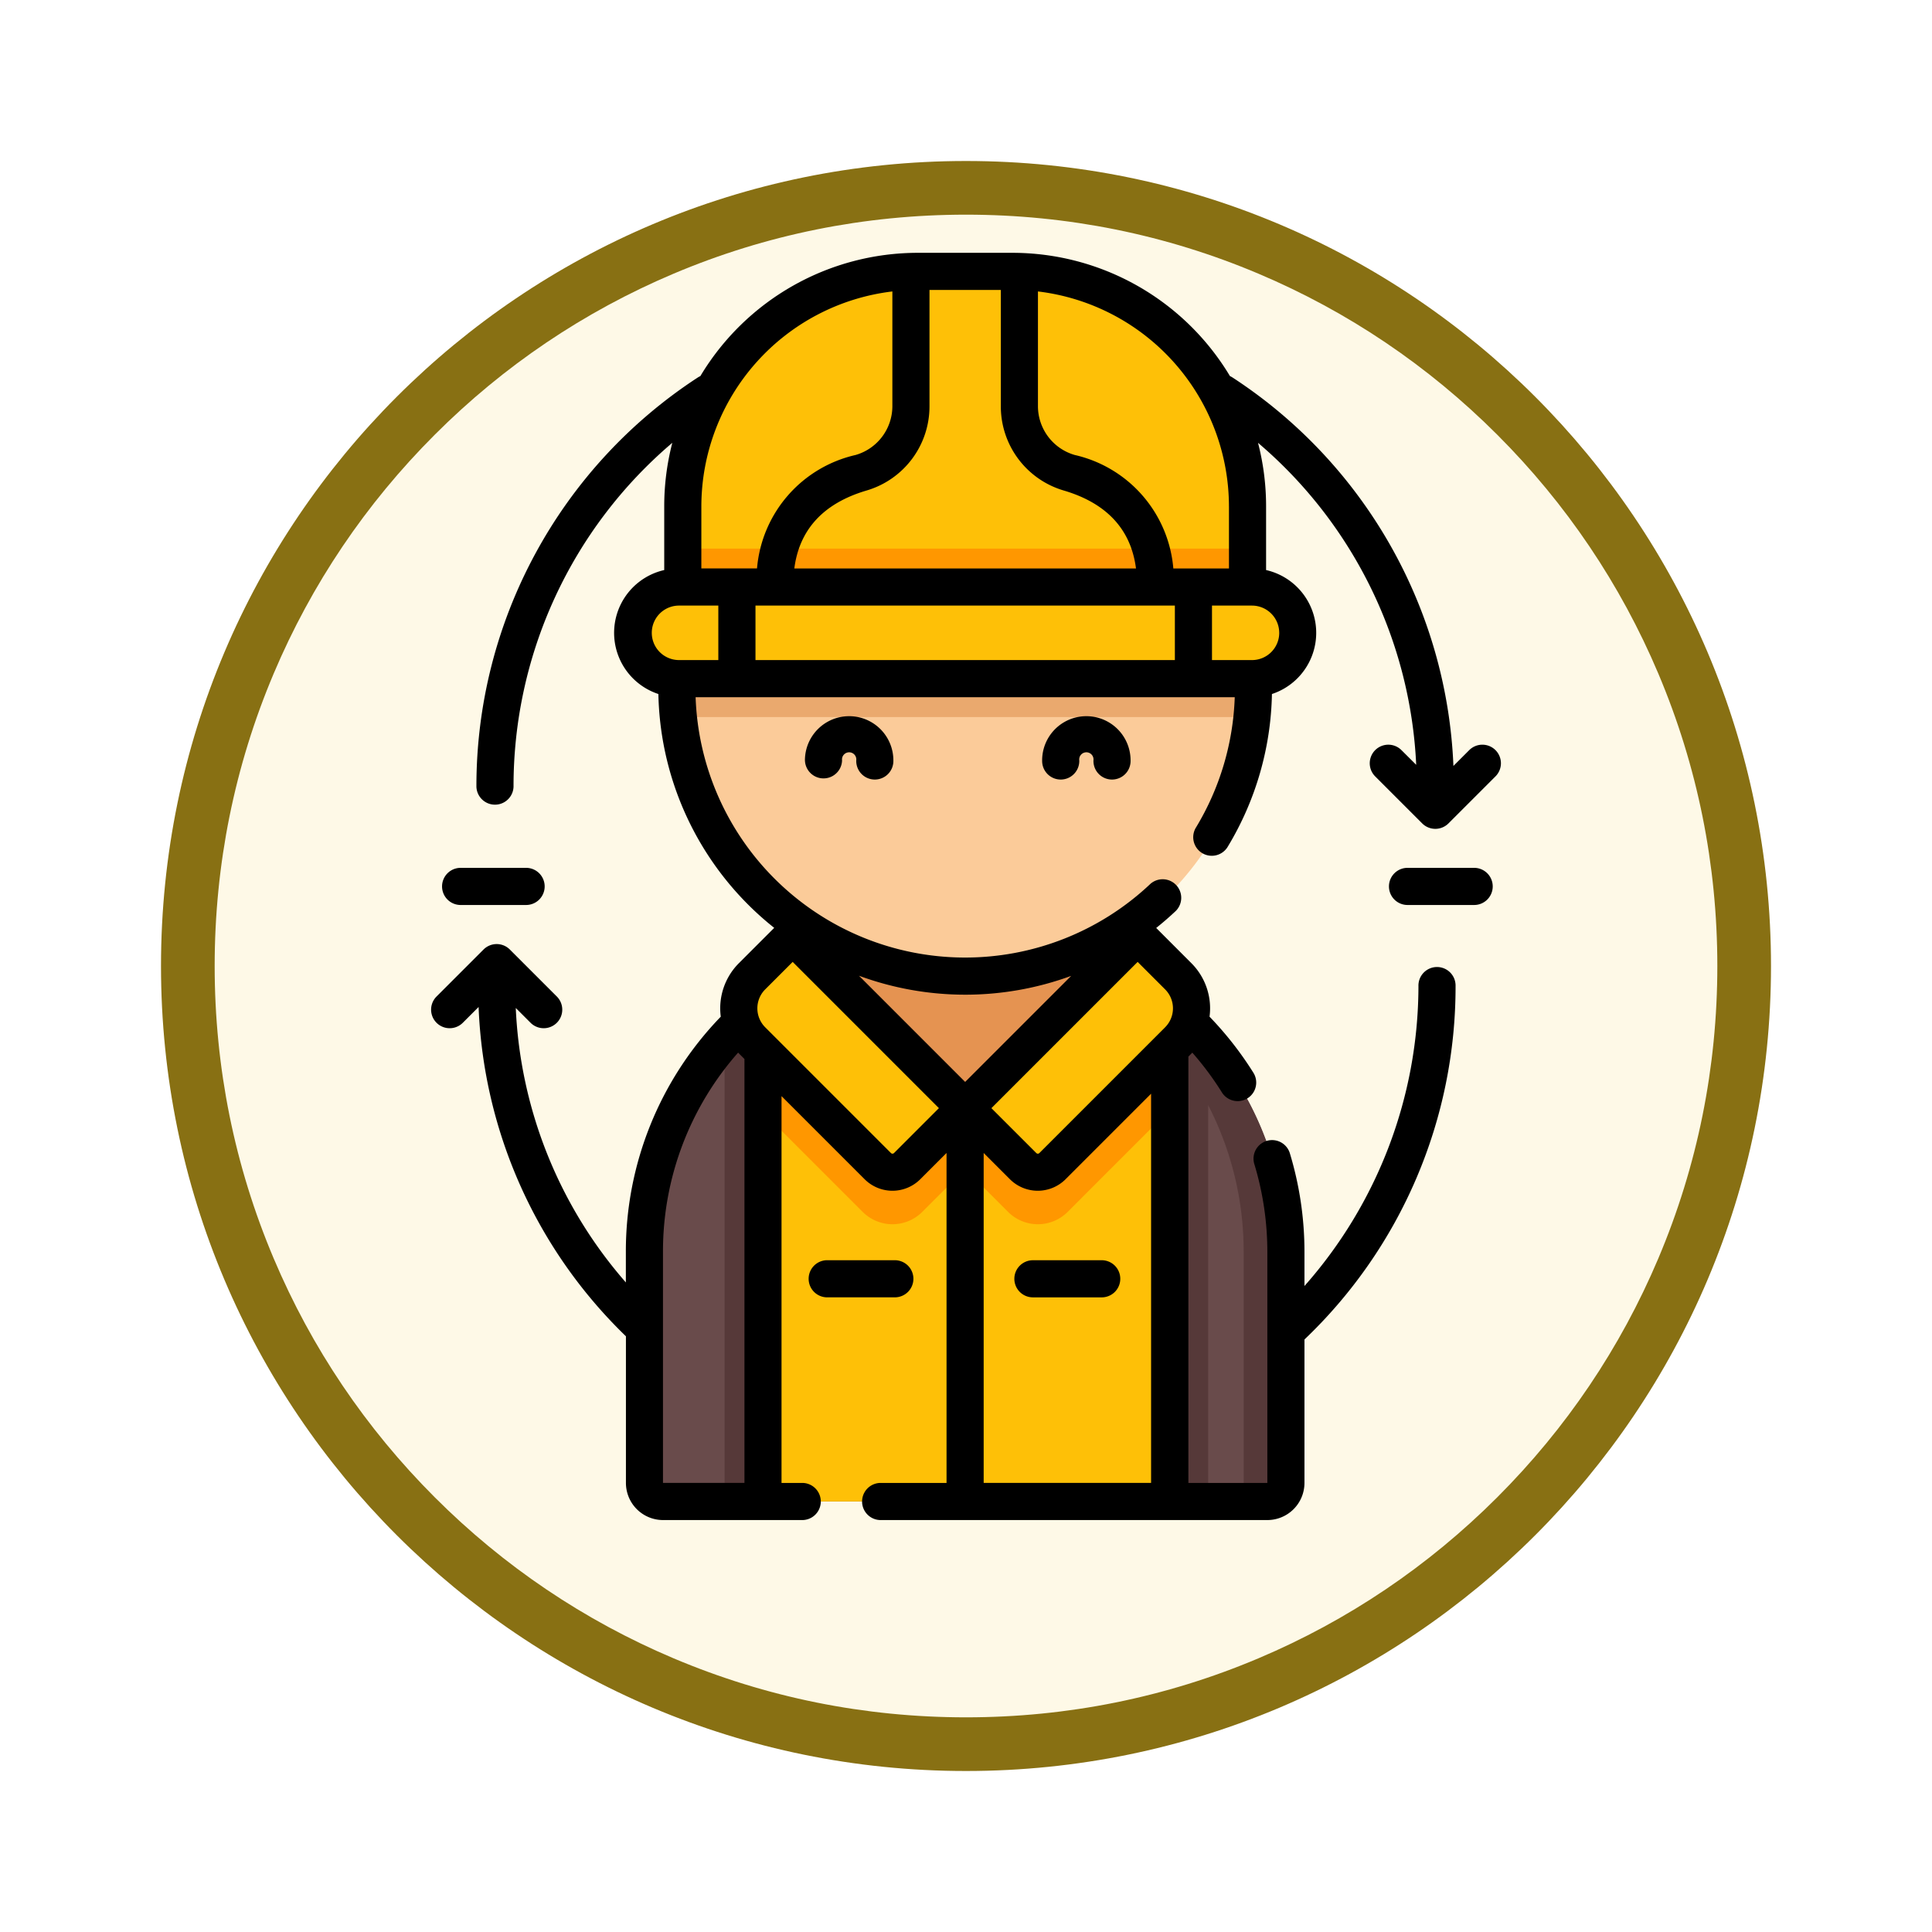 <svg xmlns="http://www.w3.org/2000/svg" xmlns:xlink="http://www.w3.org/1999/xlink" width="108" height="108" viewBox="0 0 108 108">
  <defs>
    <filter id="Trazado_904820" x="0" y="0" width="108" height="108" filterUnits="userSpaceOnUse">
      <feOffset dy="3" input="SourceAlpha"/>
      <feGaussianBlur stdDeviation="3" result="blur"/>
      <feFlood flood-opacity="0.161"/>
      <feComposite operator="in" in2="blur"/>
      <feComposite in="SourceGraphic"/>
    </filter>
  </defs>
  <g id="Grupo_1210678" data-name="Grupo 1210678" transform="translate(-620 -1673.388)">
    <g id="Grupo_1210174" data-name="Grupo 1210174" transform="translate(629 1679.388)">
      <g id="Grupo_1209259" data-name="Grupo 1209259" transform="translate(0 0)">
        <g id="Grupo_1206197" data-name="Grupo 1206197">
          <g id="Grupo_1202705" data-name="Grupo 1202705">
            <g id="Grupo_1173585" data-name="Grupo 1173585">
              <g id="Grupo_1173428" data-name="Grupo 1173428">
                <g id="Grupo_1171958" data-name="Grupo 1171958">
                  <g id="Grupo_1167341" data-name="Grupo 1167341">
                    <g id="Grupo_1166792" data-name="Grupo 1166792">
                      <g transform="matrix(1, 0, 0, 1, -9, -6)" filter="url(#Trazado_904820)">
                        <g id="Trazado_904820-2" data-name="Trazado 904820" transform="translate(9 6)" fill="#fef9e7">
                          <path d="M 45 88.5 C 39.127 88.5 33.43 87.35 28.068 85.082 C 22.889 82.891 18.236 79.755 14.241 75.759 C 10.245 71.764 7.109 67.111 4.918 61.932 C 2.65 56.57 1.5 50.873 1.5 45 C 1.5 39.127 2.65 33.43 4.918 28.068 C 7.109 22.889 10.245 18.236 14.241 14.241 C 18.236 10.245 22.889 7.109 28.068 4.918 C 33.43 2.65 39.127 1.5 45 1.5 C 50.873 1.5 56.57 2.65 61.932 4.918 C 67.111 7.109 71.764 10.245 75.759 14.241 C 79.755 18.236 82.891 22.889 85.082 28.068 C 87.35 33.43 88.5 39.127 88.5 45 C 88.5 50.873 87.35 56.57 85.082 61.932 C 82.891 67.111 79.755 71.764 75.759 75.759 C 71.764 79.755 67.111 82.891 61.932 85.082 C 56.57 87.35 50.873 88.5 45 88.5 Z" stroke="none"/>
                          <path d="M 45 3 C 39.329 3 33.829 4.11 28.653 6.299 C 23.652 8.415 19.16 11.443 15.302 15.302 C 11.443 19.16 8.415 23.652 6.299 28.653 C 4.11 33.829 3 39.329 3 45 C 3 50.671 4.11 56.171 6.299 61.347 C 8.415 66.348 11.443 70.84 15.302 74.699 C 19.16 78.557 23.652 81.585 28.653 83.701 C 33.829 85.89 39.329 87 45 87 C 50.671 87 56.171 85.89 61.347 83.701 C 66.348 81.585 70.84 78.557 74.698 74.699 C 78.557 70.84 81.585 66.348 83.701 61.347 C 85.89 56.171 87 50.671 87 45 C 87 39.329 85.89 33.829 83.701 28.653 C 81.585 23.652 78.557 19.16 74.698 15.302 C 70.84 11.443 66.348 8.415 61.347 6.299 C 56.171 4.11 50.671 3 45 3 M 45 7.62939453125e-06 C 69.853 7.62939453125e-06 90 20.147 90 45 C 90 69.853 69.853 90 45 90 C 20.147 90 -7.62939453125e-06 69.853 -7.62939453125e-06 45 C -7.62939453125e-06 20.147 20.147 7.62939453125e-06 45 7.62939453125e-06 Z" stroke="none" fill="#887013"/>
                        </g>
                      </g>
                    </g>
                  </g>
                </g>
              </g>
            </g>
          </g>
        </g>
      </g>
    </g>
    <g id="employee_923451" transform="translate(604.232 1687.521)">
      <path id="Trazado_1054402" data-name="Trazado 1054402" d="M161.924,292.03v12.912a1.036,1.036,0,0,1-1.035,1.036H127.1a1.036,1.036,0,0,1-1.036-1.036V292.03a17.847,17.847,0,0,1,3.69-10.894c.252-.329.514-.648.79-.959a17.915,17.915,0,0,1,26.129-.824q.47.47.906.975c.226.262.445.533.656.809A17.848,17.848,0,0,1,161.924,292.03Z" transform="translate(-74.273 -236.179)" fill="#694b4b"/>
      <path id="Trazado_1054403" data-name="Trazado 1054403" d="M185.483,280.328v25.651H158.448v-25.8a17.915,17.915,0,0,1,26.129-.824Q185.047,279.823,185.483,280.328Z" transform="translate(-102.177 -236.179)" fill="#563939"/>
      <rect id="Rectángulo_419553" data-name="Rectángulo 419553" width="22.741" height="25.89" transform="translate(58.418 43.91)" fill="#fec007"/>
      <path id="Trazado_1054404" data-name="Trazado 1054404" d="M266.247,292.026v12.913a1.036,1.036,0,0,1-1.036,1.036h-1.325V292.026a17.838,17.838,0,0,0-3.69-10.893,17.567,17.567,0,0,0-1.561-1.784,17.871,17.871,0,0,0-11.5-5.211c.389-.027.784-.04,1.18-.04A17.888,17.888,0,0,1,261,279.348a17.573,17.573,0,0,1,1.561,1.784A17.84,17.84,0,0,1,266.247,292.026Z" transform="translate(-178.596 -236.174)" fill="#563939"/>
      <path id="Trazado_1054405" data-name="Trazado 1054405" d="M196.709,317.371v3.992L191,327.075a2.356,2.356,0,0,1-3.328,0l-2.4-2.4-2.4,2.4a2.356,2.356,0,0,1-3.328,0l-5.577-5.577v-4.127Z" transform="translate(-115.55 -273.461)" fill="#ff9700"/>
      <path id="Trazado_1054406" data-name="Trazado 1054406" d="M213.807,275.981,205.8,283.99l-8.007-8.007a17.956,17.956,0,0,1,16.015,0Z" transform="translate(-136.078 -236.175)" fill="#e59351"/>
      <path id="Trazado_1054407" data-name="Trazado 1054407" d="M171.411,75.382a16.117,16.117,0,1,1-32.233,0c0-.54.027-1.074.079-1.6a16.117,16.117,0,0,1,32.116.477C171.4,74.631,171.411,75.006,171.411,75.382Z" transform="translate(-85.573 -51.065)" fill="#fbcb99"/>
      <path id="Trazado_1054408" data-name="Trazado 1054408" d="M171.412,127.295a16.215,16.215,0,0,1-.082,1.633h-32.07a16.21,16.21,0,0,1-.082-1.633c0-.54.027-1.074.079-1.6a15.965,15.965,0,0,1,1.924-6.183h28.231a16.012,16.012,0,0,1,1.961,6.659C171.4,126.543,171.412,126.918,171.412,127.295Z" transform="translate(-85.574 -102.978)" fill="#eaa96e"/>
      <g id="Grupo_1210677" data-name="Grupo 1210677" transform="translate(53.936 1.038)">
        <path id="Trazado_1054409" data-name="Trazado 1054409" d="M171.967,288.778l-7.032-7.032a2.535,2.535,0,0,1,0-3.584l2.271-2.271,9.643,9.643-3.244,3.244A1.157,1.157,0,0,1,171.967,288.778Z" transform="translate(-161.062 -238.758)" fill="#fec007"/>
        <path id="Trazado_1054410" data-name="Trazado 1054410" d="M260.546,288.778l7.032-7.032a2.535,2.535,0,0,0,0-3.584l-2.271-2.271-9.643,9.643,3.244,3.244A1.157,1.157,0,0,0,260.546,288.778Z" transform="translate(-239.879 -238.758)" fill="#fec007"/>
        <path id="Trazado_1054411" data-name="Trazado 1054411" d="M173.139,20.638v6.581h-31.57V20.638A13.138,13.138,0,0,1,154.707,7.5H160A13.138,13.138,0,0,1,173.139,20.638Z" transform="translate(-141.569 -7.5)" fill="#fec007"/>
      </g>
      <rect id="Rectángulo_419554" data-name="Rectángulo 419554" width="31.57" height="4.221" transform="translate(53.936 16.535)" fill="#ff9700"/>
      <path id="Trazado_1054412" data-name="Trazado 1054412" d="M155.894,140.152H123.826a2.56,2.56,0,0,1-2.56-2.56h0a2.56,2.56,0,0,1,2.56-2.56h32.068a2.56,2.56,0,0,1,2.56,2.56h0A2.56,2.56,0,0,1,155.894,140.152Z" transform="translate(-70.139 -116.35)" fill="#fec007"/>
      <path id="Trazado_1054413" data-name="Trazado 1054413" d="M431.828,248.5h-3.66a1.038,1.038,0,1,0,0,2.075h3.66a1.038,1.038,0,1,0,0-2.075Z" transform="translate(-333.686 -214.119)"/>
      <path id="Trazado_1054414" data-name="Trazado 1054414" d="M45.1,250.575h3.66a1.038,1.038,0,1,0,0-2.075H45.1a1.038,1.038,0,0,0,0,2.075Z" transform="translate(-3.615 -214.119)"/>
      <path id="Trazado_1054415" data-name="Trazado 1054415" d="M99.367,27.8a1.038,1.038,0,0,0-1.468,0l-.884.884A27.253,27.253,0,0,0,84.665,6.968a1.043,1.043,0,0,0-.141-.076A14.182,14.182,0,0,0,72.367,0H67.074A14.18,14.18,0,0,0,54.918,6.892a1.046,1.046,0,0,0-.141.076A27.26,27.26,0,0,0,42.4,29.843a1.038,1.038,0,0,0,2.075,0A25.172,25.172,0,0,1,53.35,10.621a14.156,14.156,0,0,0-.451,3.555v3.557a3.6,3.6,0,0,0-.327,6.93,17.132,17.132,0,0,0,6.475,13.072l-1.973,1.973A3.567,3.567,0,0,0,56.06,42.7a18.85,18.85,0,0,0-5.306,13.156v1.7A24.971,24.971,0,0,1,44.6,42.214l.827.827a1.038,1.038,0,0,0,1.468-1.468l-2.628-2.628a1.038,1.038,0,0,0-1.468,0l-2.628,2.628a1.038,1.038,0,0,0,1.468,1.468l.883-.883a27.072,27.072,0,0,0,8.236,18.408v8.2a2.076,2.076,0,0,0,2.073,2.073h7.814a1.038,1.038,0,0,0,0-2.075H59.456V47.141l4.651,4.651a2.2,2.2,0,0,0,3.1,0l1.473-1.473V68.7c0,.021,0,.042,0,.064H64.965a1.038,1.038,0,0,0,0,2.075h21.65a2.076,2.076,0,0,0,2.073-2.073V60.745a27.233,27.233,0,0,0,8.447-19.751,1.038,1.038,0,1,0-2.075,0,25.349,25.349,0,0,1-6.372,16.762v-1.9a18.973,18.973,0,0,0-.824-5.545,1.038,1.038,0,0,0-1.985.606,16.9,16.9,0,0,1,.734,4.939l0,12.91H82.2V44.931l.172-.172.047-.049a16.966,16.966,0,0,1,1.666,2.242,1.038,1.038,0,0,0,1.763-1.095A19.074,19.074,0,0,0,83.382,42.7a3.568,3.568,0,0,0-1.014-2.99L80.4,37.74q.567-.452,1.1-.955a1.038,1.038,0,0,0-1.425-1.508A15.077,15.077,0,0,1,54.653,24.841H84.791a15.044,15.044,0,0,1-2.159,7.27,1.038,1.038,0,1,0,1.776,1.074,17.12,17.12,0,0,0,2.462-8.522,3.6,3.6,0,0,0-.327-6.93V14.176a14.151,14.151,0,0,0-.451-3.555,25.161,25.161,0,0,1,8.843,18L94.11,27.8a1.038,1.038,0,1,0-1.468,1.468l2.628,2.628a1.038,1.038,0,0,0,1.468,0l2.628-2.628A1.038,1.038,0,0,0,99.367,27.8ZM57.38,68.763H52.829V55.852a16.779,16.779,0,0,1,4.2-11.143l.048.05.306.306v23.7Zm8.363-18.439a.12.12,0,0,1-.169,0l-7.032-7.032a1.5,1.5,0,0,1,0-2.117l1.537-1.537,8.175,8.175ZM80.122,68.762H70.756c0-.021,0-.042,0-.064V50.319l1.473,1.473a2.2,2.2,0,0,0,3.1,0l4.785-4.785V68.762Zm.779-25.47-7.032,7.032a.12.12,0,0,1-.17,0l-2.511-2.51,8.175-8.176L80.9,41.175A1.5,1.5,0,0,1,80.9,43.292Zm-5.252-2.873-5.928,5.928-5.934-5.935a17.194,17.194,0,0,0,11.862.007Zm8.819-26.243v3.469h-3.11A7.116,7.116,0,0,0,75.844,11.3,2.843,2.843,0,0,1,73.79,8.568V2.159A12.118,12.118,0,0,1,84.467,14.176ZM81.444,19.72v3.045H58V19.72ZM67.727,8.568V2.075h3.988V8.568a4.9,4.9,0,0,0,3.538,4.725c2.39.712,3.737,2.174,4.018,4.352h-19.1c.281-2.178,1.628-3.641,4.018-4.352A4.9,4.9,0,0,0,67.727,8.568ZM65.652,2.159V8.568A2.843,2.843,0,0,1,63.6,11.3a7.116,7.116,0,0,0-5.514,6.341H54.974V14.176A12.117,12.117,0,0,1,65.652,2.159ZM53.687,19.72h2.236v3.045H53.687a1.523,1.523,0,0,1,0-3.045Zm33.591,1.523a1.524,1.524,0,0,1-1.523,1.523H83.519V19.72h2.236A1.524,1.524,0,0,1,87.277,21.242Z"/>
      <path id="Trazado_1054416" data-name="Trazado 1054416" d="M190.934,189.684a1.038,1.038,0,0,0,2.075,0,.4.4,0,1,1,.793,0,1.038,1.038,0,1,0,2.075,0,2.472,2.472,0,1,0-4.944,0Z" transform="translate(-130.169 -161.31)"/>
      <path id="Trazado_1054417" data-name="Trazado 1054417" d="M286.77,189.684a1.038,1.038,0,1,0,2.075,0,.4.4,0,1,1,.793,0,1.038,1.038,0,1,0,2.075,0,2.472,2.472,0,1,0-4.944,0Z" transform="translate(-212.745 -161.31)"/>
      <path id="Trazado_1054418" data-name="Trazado 1054418" d="M275.543,408.064a1.037,1.037,0,0,0,1.038,1.038h3.813a1.038,1.038,0,1,0,0-2.075h-3.813A1.038,1.038,0,0,0,275.543,408.064Z" transform="translate(-203.072 -350.712)"/>
      <path id="Trazado_1054419" data-name="Trazado 1054419" d="M198.077,408.064a1.038,1.038,0,0,0-1.038-1.038h-3.813a1.038,1.038,0,0,0,0,2.075h3.813A1.038,1.038,0,0,0,198.077,408.064Z" transform="translate(-131.249 -350.712)"/>
    </g>
  </g>
</svg>
